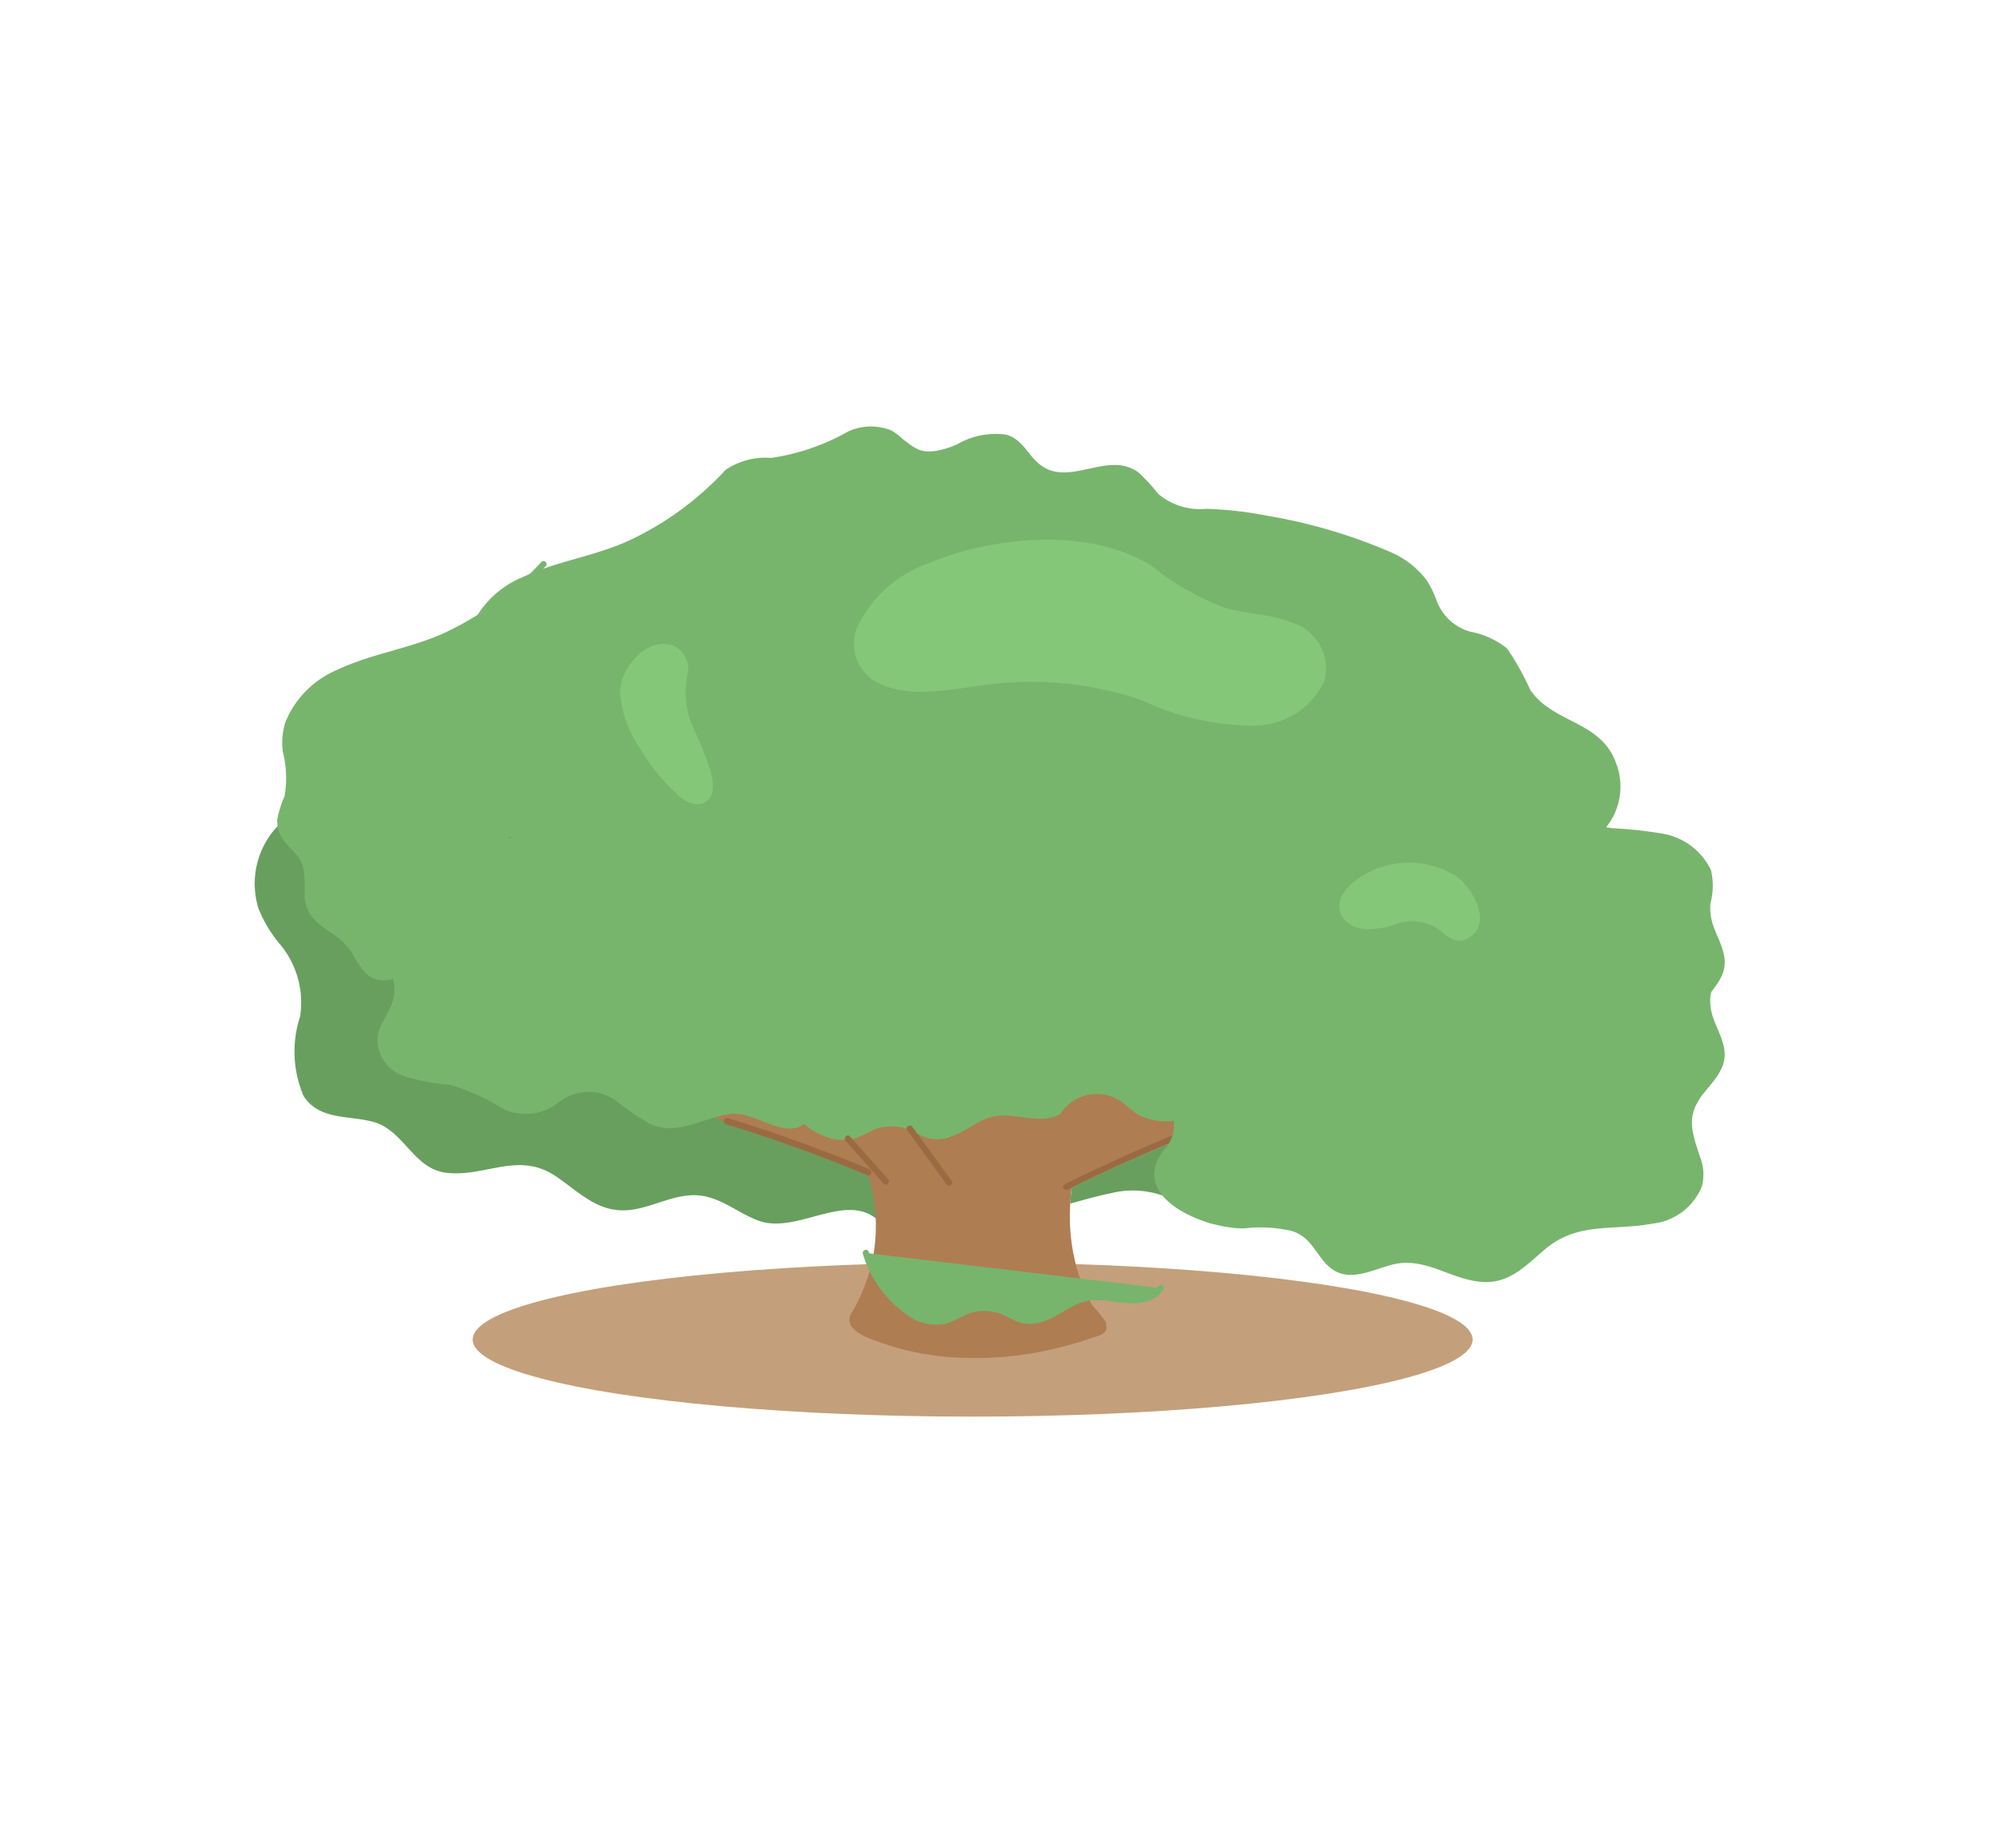 <svg xmlns="http://www.w3.org/2000/svg" xmlns:xlink="http://www.w3.org/1999/xlink" width="64.998" height="60" viewBox="0 0 64.998 60"><defs><style>.a{fill:#fff;}.b{fill:#689f5f;}.c{fill:#c3a07b;}.d{fill:#af7d52;}.e{fill:#77b56c;}.f{fill:#9a6b42;}.g{fill:#84c778;}.h{filter:url(#g);}.i{filter:url(#e);}.j{filter:url(#c);}.k{filter:url(#a);}</style><filter id="a" x="0" y="9.217" width="26.747" height="31.615" filterUnits="userSpaceOnUse"><feOffset dx="-6" dy="3" input="SourceAlpha"/><feGaussianBlur stdDeviation="3" result="b"/><feFlood flood-opacity="0.161"/><feComposite operator="in" in2="b"/><feComposite in="SourceGraphic"/></filter><filter id="c" x="18.383" y="23.802" width="29.088" height="19.432" filterUnits="userSpaceOnUse"><feOffset dy="6" input="SourceAlpha"/><feGaussianBlur stdDeviation="3" result="d"/><feFlood flood-opacity="0.161"/><feComposite operator="in" in2="d"/><feComposite in="SourceGraphic"/></filter><filter id="e" x="19.004" y="31.58" width="27.778" height="20.438" filterUnits="userSpaceOnUse"><feOffset dx="3" dy="6" input="SourceAlpha"/><feGaussianBlur stdDeviation="3" result="f"/><feFlood flood-opacity="0.161"/><feComposite operator="in" in2="f"/><feComposite in="SourceGraphic"/></filter><filter id="g" x="28.375" y="19.938" width="36.622" height="30.693" filterUnits="userSpaceOnUse"><feOffset dy="3" input="SourceAlpha"/><feGaussianBlur stdDeviation="3" result="h"/><feFlood flood-opacity="0.161"/><feComposite operator="in" in2="h"/><feComposite in="SourceGraphic"/></filter></defs><g transform="translate(-191.735 -442)"><path class="a" d="M15,0H45c8.284,0,15,5.689,15,12.706V47.294C60,54.311,53.284,60,45,60H15C6.716,60,0,54.311,0,47.294V12.706C0,5.689,6.716,0,15,0Z" transform="translate(194 442)"/><g transform="translate(-276.783 346.643)"><path class="b" d="M497.7,173.167a29.424,29.424,0,0,0-.771-3.916,35.788,35.788,0,0,0-2.766-7.347c-1.022-2.009-2.215-3.817-4.43-4.61a11.923,11.923,0,0,0-5.928-.458,5.106,5.106,0,0,0-2.341,1.049,10.607,10.607,0,0,0-1.67,2.354c-.657.939-1.9,1.05-2.535,2a2.721,2.721,0,0,0-.353,2.324,4.164,4.164,0,0,0,.7,1.172,2.954,2.954,0,0,1,.655,2.35,3.663,3.663,0,0,0,.117,2.588c.518.784,1.463.616,2.254.831,1.024.279,1.3,1.546,2.406,1.658,1.294.131,2.328-.72,3.559.132.809.56,1.411,1.226,2.479,1.058.629-.1,1.207-.419,1.846-.462.856-.057,1.425.507,2.17.805,1.252.5,2.8-.9,3.877-.045a.1.1,0,0,0,.013.007.1.1,0,0,0,.086.019C497.709,174.523,497.758,173.7,497.7,173.167Z" transform="translate(0 -39.72)"/><ellipse class="c" cx="16.232" cy="2.503" rx="16.232" ry="2.503" transform="translate(483.864 136.35)"/><path class="b" d="M647.482,247.036l-1.512-.116a3.192,3.192,0,0,0-2.114-.621,5.486,5.486,0,0,0-.6.085c.035.239-.075.474-.415.68a.092.092,0,0,1-.076.011q-1.816.738-3.573,1.6c-.02.172-.032.344-.041.517.427-.117.852-.244,1.29-.331a2.964,2.964,0,0,1,1.955.168c.373.2.666.514,1.043.7a1.349,1.349,0,0,0,1.466-.164c.325-.229.581-.538.9-.77a2.492,2.492,0,0,1,1.9-.449.985.985,0,0,0,.215.1Z" transform="translate(-135.883 -114.753)"/><path class="d" d="M582.813,234.113c-.1-.693-1.421-1.421-1.909-1.6a10.663,10.663,0,0,0-3-.487c-1.148-.077-2.291-.2-3.438-.3a12.927,12.927,0,0,0-6.193.634c-.5.215-1.319.545-1.345,1.2a.638.638,0,0,0,.532.682.1.1,0,0,0,.071.1q2.338.716,4.595,1.659a.1.1,0,0,0,.025,0,5.614,5.614,0,0,1,.12,2.826,6.09,6.09,0,0,1-.558,1.466c-.064.127-.192.275-.175.43.048.421.769.618,1.087.735a8.721,8.721,0,0,0,2.648.471,10.925,10.925,0,0,0,2.7-.245,12.186,12.186,0,0,0,1.451-.407c.1-.035.407-.1.454-.263a.591.591,0,0,0-.021-.258,4.44,4.44,0,0,0-.431-.528,3.639,3.639,0,0,1-.317-.642,6.291,6.291,0,0,1-.4-2.664c.009-.173.021-.345.041-.517q1.758-.866,3.573-1.6a.092.092,0,0,0,.076-.011C582.738,234.586,582.848,234.352,582.813,234.113Z" transform="translate(-75.443 -102.482)"/><path class="e" d="M544.273,127.9c.355-.45.818-.881.694-1.507s-.514-.995-.442-1.711a2.188,2.188,0,0,0,.013-1.073,2.139,2.139,0,0,0-1.588-1.186,13.941,13.941,0,0,0-1.576-.171c-.08-.009-.159-.02-.237-.033a2.111,2.111,0,0,0,.309-2.114c-.5-1.348-2.044-1.264-2.772-2.344a8.847,8.847,0,0,0-.751-1.343,2.673,2.673,0,0,0-1.2-.55,1.632,1.632,0,0,1-1.1-1.035,3.5,3.5,0,0,0-.3-.615,2.906,2.906,0,0,0-1.184-.933,17.326,17.326,0,0,0-4.009-1.182,12.244,12.244,0,0,0-1.965-.224,2.115,2.115,0,0,1-1.572-.485,6.134,6.134,0,0,0-.631-.689c-1.035-.769-2.336.578-3.307-.348-.346-.329-.5-.736-.988-.885a2.482,2.482,0,0,0-1.6.311,2.955,2.955,0,0,1-.7.217c-.5.071-.675-.09-1.06-.38a1.908,1.908,0,0,0-.381-.288,1.786,1.786,0,0,0-1.394.033,7.134,7.134,0,0,1-2.5.86,2.33,2.33,0,0,0-1.437.358.1.1,0,0,0-.039.026l-.005.005-.021.015a.093.093,0,0,0-.028.035,10.109,10.109,0,0,1-3.052,2.228c-1.131.528-2.39.682-3.513,1.215a3.121,3.121,0,0,0-1.687,1.694,2.168,2.168,0,0,0-.085.973,3.515,3.515,0,0,1,.057,1.434,3.561,3.561,0,0,0-.238.756,1.038,1.038,0,0,0,.229.707c.22.309.487.423.611.842a4.306,4.306,0,0,1,.044.933,1.421,1.421,0,0,0,.795,1.154,2,2,0,0,0-1.308.032,1.671,1.671,0,0,0-.616.634,5.18,5.18,0,0,1-1.667,1.281,1.381,1.381,0,0,0-.656,1.54c.132.591.512,1.127.332,1.757-.119.417-.447.759-.5,1.2a1.234,1.234,0,0,0,.826,1.24,6.416,6.416,0,0,0,1.541.3,6.637,6.637,0,0,1,1.69.77,1.732,1.732,0,0,0,1.847-.218,1.534,1.534,0,0,1,1.81-.059,10.107,10.107,0,0,0,1.1.759c.952.442,1.763-.219,2.7-.311.718-.07,1.713.827,2.332.321a2.129,2.129,0,0,0,.586.375,1.713,1.713,0,0,0,1,.129,6.658,6.658,0,0,0,.7-.32,1.6,1.6,0,0,1,1.378.132c.808.44,1.3.022,2.027-.376.807-.445,1.418-.017,2.211-.12a1.147,1.147,0,0,0,.419-.132l.1-.143a1.406,1.406,0,0,1,1.869-.272c.189.127.346.3.539.421a1.918,1.918,0,0,0,1.24.2c.424-.049.839-.165,1.266-.2a3.193,3.193,0,0,1,2.114.621l1.512.116.444,1.418a3.013,3.013,0,0,0,1.637-.267c1.144-.313,1.966.527,3.062.553.833.02,1.365-.576,1.956-1.072,1.064-.894,2.224-.587,3.477-.825a1.954,1.954,0,0,0,1.607-1.211,1.536,1.536,0,0,0-.064-.964C543.933,129.155,543.715,128.606,544.273,127.9Z" transform="translate(-20.472 0)"/><g transform="translate(492.018 131.659)"><path class="f" d="M594.281,250.682l1.239,1.391c.087.1.231-.046.144-.144l-1.239-1.391c-.087-.1-.231.046-.144.144Z" transform="translate(-590.329 -249.94)"/><path class="f" d="M641.5,249.818q-1.912.776-3.76,1.691c-.118.058-.014.234.1.176q1.825-.9,3.712-1.671c.12-.049.067-.246-.054-.2Z" transform="translate(-626.678 -249.357)"/><path class="f" d="M570.261,247.233q2.339.716,4.595,1.659c.121.05.174-.147.054-.2q-2.257-.943-4.595-1.659c-.126-.038-.179.158-.054.2Z" transform="translate(-570.19 -247.031)"/><path class="f" d="M606.572,248.676l1.277,1.759c.076.105.253,0,.176-.1l-1.277-1.759c-.076-.105-.253,0-.176.1Z" transform="translate(-600.622 -248.285)"/></g><g transform="translate(483.519 110.573)"><g class="k" transform="matrix(1, 0, 0, 1, -15, -15.22)"><path class="e" d="M526.654,117.663a10.126,10.126,0,0,1-3.106,2.283c-1.131.528-2.39.682-3.513,1.215a3.121,3.121,0,0,0-1.687,1.694,2.168,2.168,0,0,0-.085.973,3.518,3.518,0,0,1,.057,1.434,3.563,3.563,0,0,0-.238.756,1.039,1.039,0,0,0,.229.707c.22.309.487.423.611.842a4.31,4.31,0,0,1,.044.933c.073,1.068,1.055,1.05,1.538,1.862.37.623.6,1.039,1.392.826.537-.144.788-.4,1.437-.319.272.032.53.158.8.2a1.487,1.487,0,0,0,.974-.143c.094-.048.045-.17-.039-.185L526.7,117.9c.031-.032.063-.064.094-.1C526.888,117.711,526.744,117.567,526.654,117.663Z" transform="translate(-503.08 -102.41)"/></g><g class="j" transform="matrix(1, 0, 0, 1, -15, -15.22)"><path class="e" d="M605.063,189.011c.09-.1-.054-.24-.144-.144l-.067.071-10.629-.108-.03-.053c-.063-.115-.239-.012-.176.1a2.022,2.022,0,0,0,1.937,1.235,6.758,6.758,0,0,0,1.407-.4,2.14,2.14,0,0,1,1.723.064,4.483,4.483,0,0,0,.592.3,1.638,1.638,0,0,0,.933.012,3.029,3.029,0,0,1,1.386-.2c.284.051.54.2.829.234A2.7,2.7,0,0,0,605.063,189.011Z" transform="translate(-566.62 -161.93)"/></g><g class="i" transform="matrix(1, 0, 0, 1, -15, -15.22)"><path class="e" d="M589.027,237.64c-.017.022-.036.038-.054.057l-9.34-1.116-.029-.065c-.054-.119-.229-.016-.176.1a3.716,3.716,0,0,0,1.687,2.126,1.713,1.713,0,0,0,1,.129,6.664,6.664,0,0,0,.7-.319,1.6,1.6,0,0,1,1.378.132c.808.44,1.3.022,2.027-.376.807-.445,1.418-.017,2.211-.12a1.041,1.041,0,0,0,.738-.406C589.252,237.683,589.109,237.538,589.027,237.64Z" transform="translate(-554.41 -201.88)"/></g><g class="h" transform="matrix(1, 0, 0, 1, -15, -15.22)"><path class="e" d="M673.17,190.033c.355-.45.818-.881.694-1.507s-.514-.995-.442-1.711a2.186,2.186,0,0,0,.013-1.073,2.139,2.139,0,0,0-1.588-1.186,13.934,13.934,0,0,0-1.575-.171,10.054,10.054,0,0,1-1.94-.518,3.1,3.1,0,0,0-1.276-.179,5.494,5.494,0,0,1-1.917.111c-.781-.177-1.6-.591-2.4-.216-1.063.5-.75,1.964-2.233,1.986-.822.012-1.775-.383-2.5.194a1.06,1.06,0,0,0-.4.647,1.725,1.725,0,0,0,0,.489c0,.049.014.1.019.144a1.31,1.31,0,0,1-.574,1.252c-.563.355-1.634.107-1.781,1.012a1.087,1.087,0,0,0,.253.768,5.9,5.9,0,0,1,.388.508,1.139,1.139,0,0,1-.252,1.269c-1.161,1.57,1.42,2.563,2.643,2.527a4.463,4.463,0,0,1,1.533.088c.637.2.765.763,1.2,1.155.6.54,1.35.128,2.008-.052,1.144-.313,1.966.527,3.062.553.833.02,1.365-.576,1.955-1.072,1.064-.894,2.224-.587,3.477-.825a1.954,1.954,0,0,0,1.607-1.211,1.536,1.536,0,0,0-.064-.964C672.831,191.29,672.613,190.741,673.17,190.033Z" transform="translate(-617.89 -157.49)"/></g></g><g transform="translate(488.278 112.882)"><path class="g" d="M696.524,196.575a2.877,2.877,0,0,0-3.419.242c-.693.6-.407,1.432.528,1.471a3.119,3.119,0,0,0,.863-.142,1.5,1.5,0,0,1,1.606.276c.261.2.488.339.812.148C697.714,198.1,697.046,196.952,696.524,196.575Z" transform="translate(-668.995 -185.639)"/><path class="g" d="M610.346,134.475c-.686-.279-1.452-.256-2.155-.476a8.412,8.412,0,0,1-2.346-1.347c-2.02-1.272-5.142-.966-7.246-.09a4.065,4.065,0,0,0-2.224,1.888,1.413,1.413,0,0,0,.637,2.022c1.174.546,2.657.092,3.878-.009a11.051,11.051,0,0,1,4.627.547,8.543,8.543,0,0,0,3.74.826,2.528,2.528,0,0,0,2.19-1.448A1.566,1.566,0,0,0,610.346,134.475Z" transform="translate(-588.209 -131.799)"/><path class="g" d="M4.166.063A3.645,3.645,0,0,0,2.322.2a6.5,6.5,0,0,0-1.94.876c-.254.195-.505.519-.314.849.259.447,1.184.3,1.565.26s.748-.118,1.124-.16a3,3,0,0,1,1.428.315.825.825,0,0,0,.992-.19C5.741,1.388,4.929.267,4.166.063Z" transform="matrix(-0.259, -0.966, 0.966, -0.259, 1.389, 9.009)"/></g></g></g></svg>